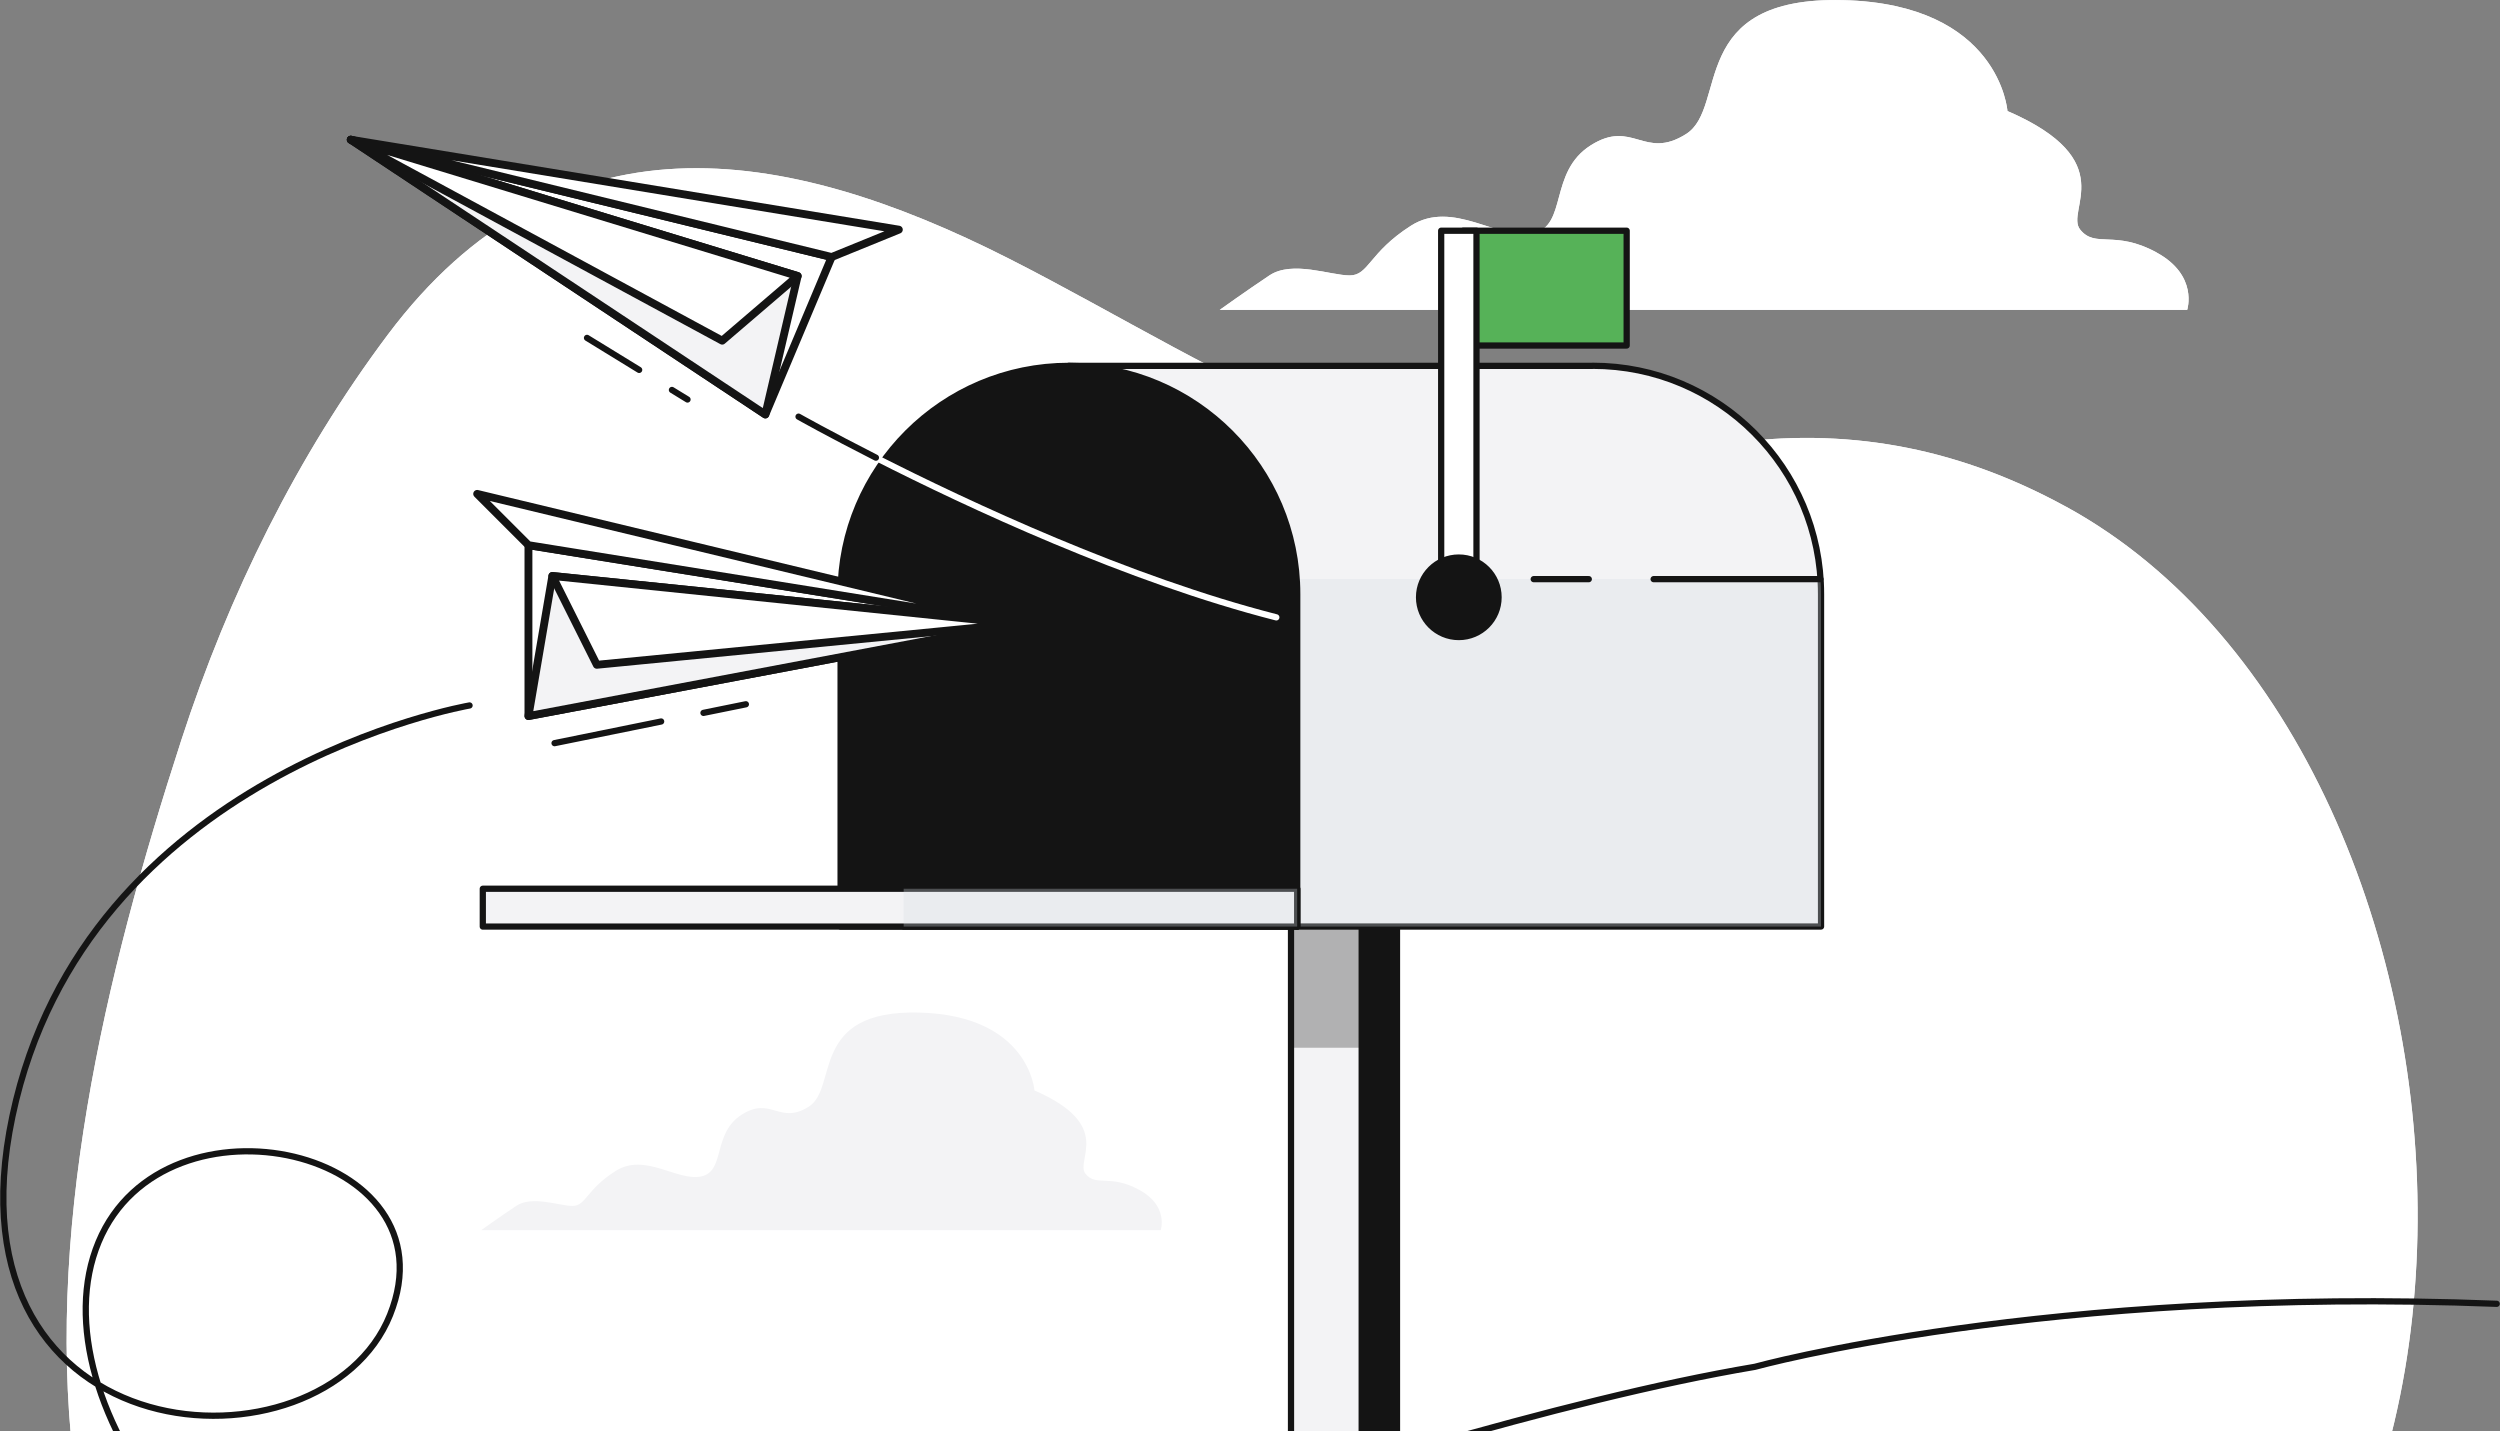 <svg width="400" height="229" viewBox="0 0 400 229" fill="none" xmlns="http://www.w3.org/2000/svg">
<rect x="0" y="0" width="400" height="229" fill="#808080" stroke="none"/>
<g clip-path="url(#clip0_1112_2350)">
<path d="M330.574 81.079C314.081 72.049 296.9 68.435 278.15 70.745C255.053 73.596 236.844 76.956 214.712 68.35C196.131 61.122 179.162 50.386 161.44 41.387C125.19 22.999 89.205 17.308 62.028 53.576C47.57 72.876 36.611 95.037 29.011 118.417C16.758 156.137 6.688 197.906 12.211 237.301C19.206 287.241 62.028 310.695 113.276 292.593C133.987 285.28 153.999 274.576 176.098 271.513C222.333 265.09 260.459 307.526 315.915 297.225C411.5 279.462 404.441 121.512 330.585 81.079H330.574Z" fill="#F3F3F5"/>
<path d="M330.574 81.079C314.081 72.049 296.9 68.435 278.15 70.745C255.053 73.596 236.844 76.956 214.712 68.35C196.131 61.122 179.162 50.386 161.44 41.387C125.19 22.999 89.205 17.308 62.028 53.576C47.57 72.876 36.611 95.037 29.011 118.417C16.758 156.137 6.688 197.906 12.211 237.301C19.206 287.241 62.028 310.695 113.276 292.593C133.987 285.28 153.999 274.576 176.098 271.513C222.333 265.09 260.459 307.526 315.915 297.225C411.5 279.462 404.441 121.512 330.585 81.079H330.574Z" fill="white"/>
<path d="M345.052 40.391C338.321 36.724 335.258 39.776 332.82 36.724C330.372 33.661 339.551 25.712 321.193 17.763C321.193 17.763 319.974 0.636 294.885 0.021C269.796 -0.593 276.527 17.149 269.796 21.43C263.066 25.712 261.232 18.982 254.501 23.264C247.771 27.546 250.834 36.109 245.322 37.339C239.811 38.558 232.476 31.828 225.745 36.12C219.015 40.412 219.015 44.069 215.951 44.069C212.888 44.069 206.772 41.621 203.105 44.069C199.437 46.517 195.155 49.58 195.155 49.58H349.949C349.949 49.58 351.783 44.069 345.052 40.402V40.391Z" fill="#F3F3F5"/>
<path d="M345.052 40.391C338.321 36.724 335.258 39.776 332.82 36.724C330.372 33.661 339.551 25.712 321.193 17.763C321.193 17.763 319.974 0.636 294.885 0.021C269.796 -0.593 276.527 17.149 269.796 21.43C263.066 25.712 261.232 18.982 254.501 23.264C247.771 27.546 250.834 36.109 245.322 37.339C239.811 38.558 232.476 31.828 225.745 36.12C219.015 40.412 219.015 44.069 215.951 44.069C212.888 44.069 206.772 41.621 203.105 44.069C199.437 46.517 195.155 49.58 195.155 49.58H349.949C349.949 49.58 351.783 44.069 345.052 40.402V40.391Z" fill="white"/>
<path d="M182.273 190.373C177.546 187.797 175.394 189.938 173.677 187.797C171.96 185.646 178.404 180.06 165.516 174.475C165.516 174.475 164.657 162.446 147.041 162.011C129.425 161.577 134.152 174.04 129.425 177.05C124.697 180.06 123.404 175.333 118.677 178.343C113.949 181.353 116.101 187.363 112.232 188.221C108.364 189.08 103.212 184.353 98.485 187.363C93.758 190.373 93.758 192.948 91.606 192.948C89.454 192.948 85.162 191.231 82.586 192.948C80.01 194.665 77 196.817 77 196.817H185.718C185.718 196.817 187.011 192.948 182.284 190.373H182.273Z" fill="#F3F3F5"/>
<path d="M212.21 356.47V142.2H223.52V356.47" fill="#141414"/>
<path d="M212.21 356.47V142.2H223.52V356.47" stroke="#141414" stroke-linecap="round" stroke-linejoin="round"/>
<path d="M206.561 356.47V142.2H217.87V356.47" fill="#F3F3F5"/>
<path d="M206.561 356.47V142.2H217.87V356.47" stroke="#141414" stroke-linecap="round" stroke-linejoin="round"/>
<g style="mix-blend-mode:multiply" opacity="0.3">
<path d="M217.87 142.2H206.561V167.637H217.87V142.2Z" fill="#141414"/>
</g>
<path d="M254.83 58.536H171.021L207.557 148.242H291.366V95.058C291.366 74.889 275.011 58.525 254.83 58.525V58.536Z" fill="#F3F3F5" stroke="#141414" stroke-linecap="round" stroke-linejoin="round"/>
<g style="mix-blend-mode:multiply" opacity="0.3">
<path d="M201.154 132.545L207.546 148.252H291.355V95.069C291.355 94.263 291.323 93.458 291.27 92.663H201.154V132.545Z" fill="#D2DAE1"/>
</g>
<path d="M254.205 92.663H245.396" stroke="#141414" stroke-linecap="round" stroke-linejoin="round"/>
<path d="M291.27 92.663H264.581" stroke="#141414" stroke-linecap="round" stroke-linejoin="round"/>
<path d="M171.021 58.536C191.181 58.536 207.557 74.9 207.557 95.069V148.252H134.495V95.069C134.495 74.911 150.861 58.536 171.031 58.536H171.021Z" fill="#141414" stroke="#141414" stroke-linecap="round" stroke-linejoin="round"/>
<path d="M207.546 142.2H144.586V148.252H207.546V142.2Z" fill="#F3F3F5" stroke="#141414" stroke-linecap="round" stroke-linejoin="round"/>
<path d="M207.546 142.2H77.248V148.252H207.546V142.2Z" fill="#F3F3F5" stroke="#141414" stroke-linecap="round" stroke-linejoin="round"/>
<path opacity="0.3" d="M207.546 142.2H144.586V148.252H207.546V142.2Z" fill="#D2DAE1"/>
<path d="M260.267 36.915H234.118V55.282H260.267V36.915Z" fill="#56B258" stroke="#141414" stroke-linecap="round" stroke-linejoin="round"/>
<path d="M236.238 36.915H230.589V94.147H236.238V36.915Z" fill="white" stroke="#141414" stroke-linecap="round" stroke-linejoin="round"/>
<path d="M233.408 101.926C236.921 101.926 239.768 99.079 239.768 95.567C239.768 92.055 236.921 89.208 233.408 89.208C229.896 89.208 227.049 92.055 227.049 95.567C227.049 99.079 229.896 101.926 233.408 101.926Z" fill="#141414" stroke="#141414" stroke-linecap="round" stroke-linejoin="round"/>
<path d="M140.146 73.236C154.9 80.73 180.55 92.738 204.208 98.779" stroke="white" stroke-linecap="round" stroke-linejoin="round"/>
<path d="M127.766 66.665C127.766 66.665 132.493 69.336 140.146 73.225" stroke="#141414" stroke-linecap="round" stroke-linejoin="round"/>
<path d="M122.455 66.315L133.065 41.123L56.124 22.352L122.455 66.315Z" fill="white" stroke="#141414" stroke-width="1.26" stroke-linecap="round" stroke-linejoin="round"/>
<path d="M127.628 44.164L122.455 66.315L56.124 22.352L127.628 44.164Z" fill="#F3F3F5" stroke="#141414" stroke-width="1.26" stroke-linecap="round" stroke-linejoin="round"/>
<path d="M127.628 44.164L115.555 54.508L56.124 22.352L127.628 44.164Z" fill="white" stroke="#141414" stroke-width="1.26" stroke-linecap="round" stroke-linejoin="round"/>
<path d="M133.065 41.123L143.813 36.745L56.124 22.352L133.065 41.123Z" fill="white" stroke="#141414" stroke-width="1.26" stroke-linecap="round" stroke-linejoin="round"/>
<path d="M107.51 62.394L110.001 63.92" stroke="#141414" stroke-linecap="round" stroke-linejoin="round"/>
<path d="M93.922 54.063L102.264 59.183" stroke="#141414" stroke-linecap="round" stroke-linejoin="round"/>
<path d="M84.552 114.57V87.226L162.754 99.806L84.552 114.57Z" fill="white" stroke="#141414" stroke-width="1.26" stroke-linecap="round" stroke-linejoin="round"/>
<path d="M88.378 92.154L84.552 114.57L162.754 99.806L88.378 92.154Z" fill="#F3F3F5" stroke="#141414" stroke-width="1.26" stroke-linecap="round" stroke-linejoin="round"/>
<path d="M88.378 92.154L95.49 106.367L162.754 99.806L88.378 92.154Z" fill="white" stroke="#141414" stroke-width="1.26" stroke-linecap="round" stroke-linejoin="round"/>
<path d="M84.552 87.226L76.348 79.022L162.754 99.806L84.552 87.226Z" fill="white" stroke="#141414" stroke-width="1.26" stroke-linecap="round" stroke-linejoin="round"/>
<path d="M112.556 114.061L119.339 112.684" stroke="#141414" stroke-linecap="round" stroke-linejoin="round"/>
<path d="M88.728 118.904L105.782 115.438" stroke="#141414" stroke-linecap="round" stroke-linejoin="round"/>
<path d="M75.128 112.874C75.128 112.874 13.652 123.473 1.993 178.585C-9.667 233.697 51.81 236.877 62.409 210.38C73.008 183.884 26.371 173.285 15.772 198.722C5.172 224.158 36.971 267.612 80.428 269.732C116.54 271.491 217.786 229.341 280.788 218.689C280.788 218.689 327.394 205.781 399.47 208.61" stroke="#141414" stroke-linecap="round" stroke-linejoin="round"/>
</g>
<defs>
<clipPath id="clip0_1112_2350">
<rect width="400" height="357" fill="white"/>
</clipPath>
</defs>
</svg>
